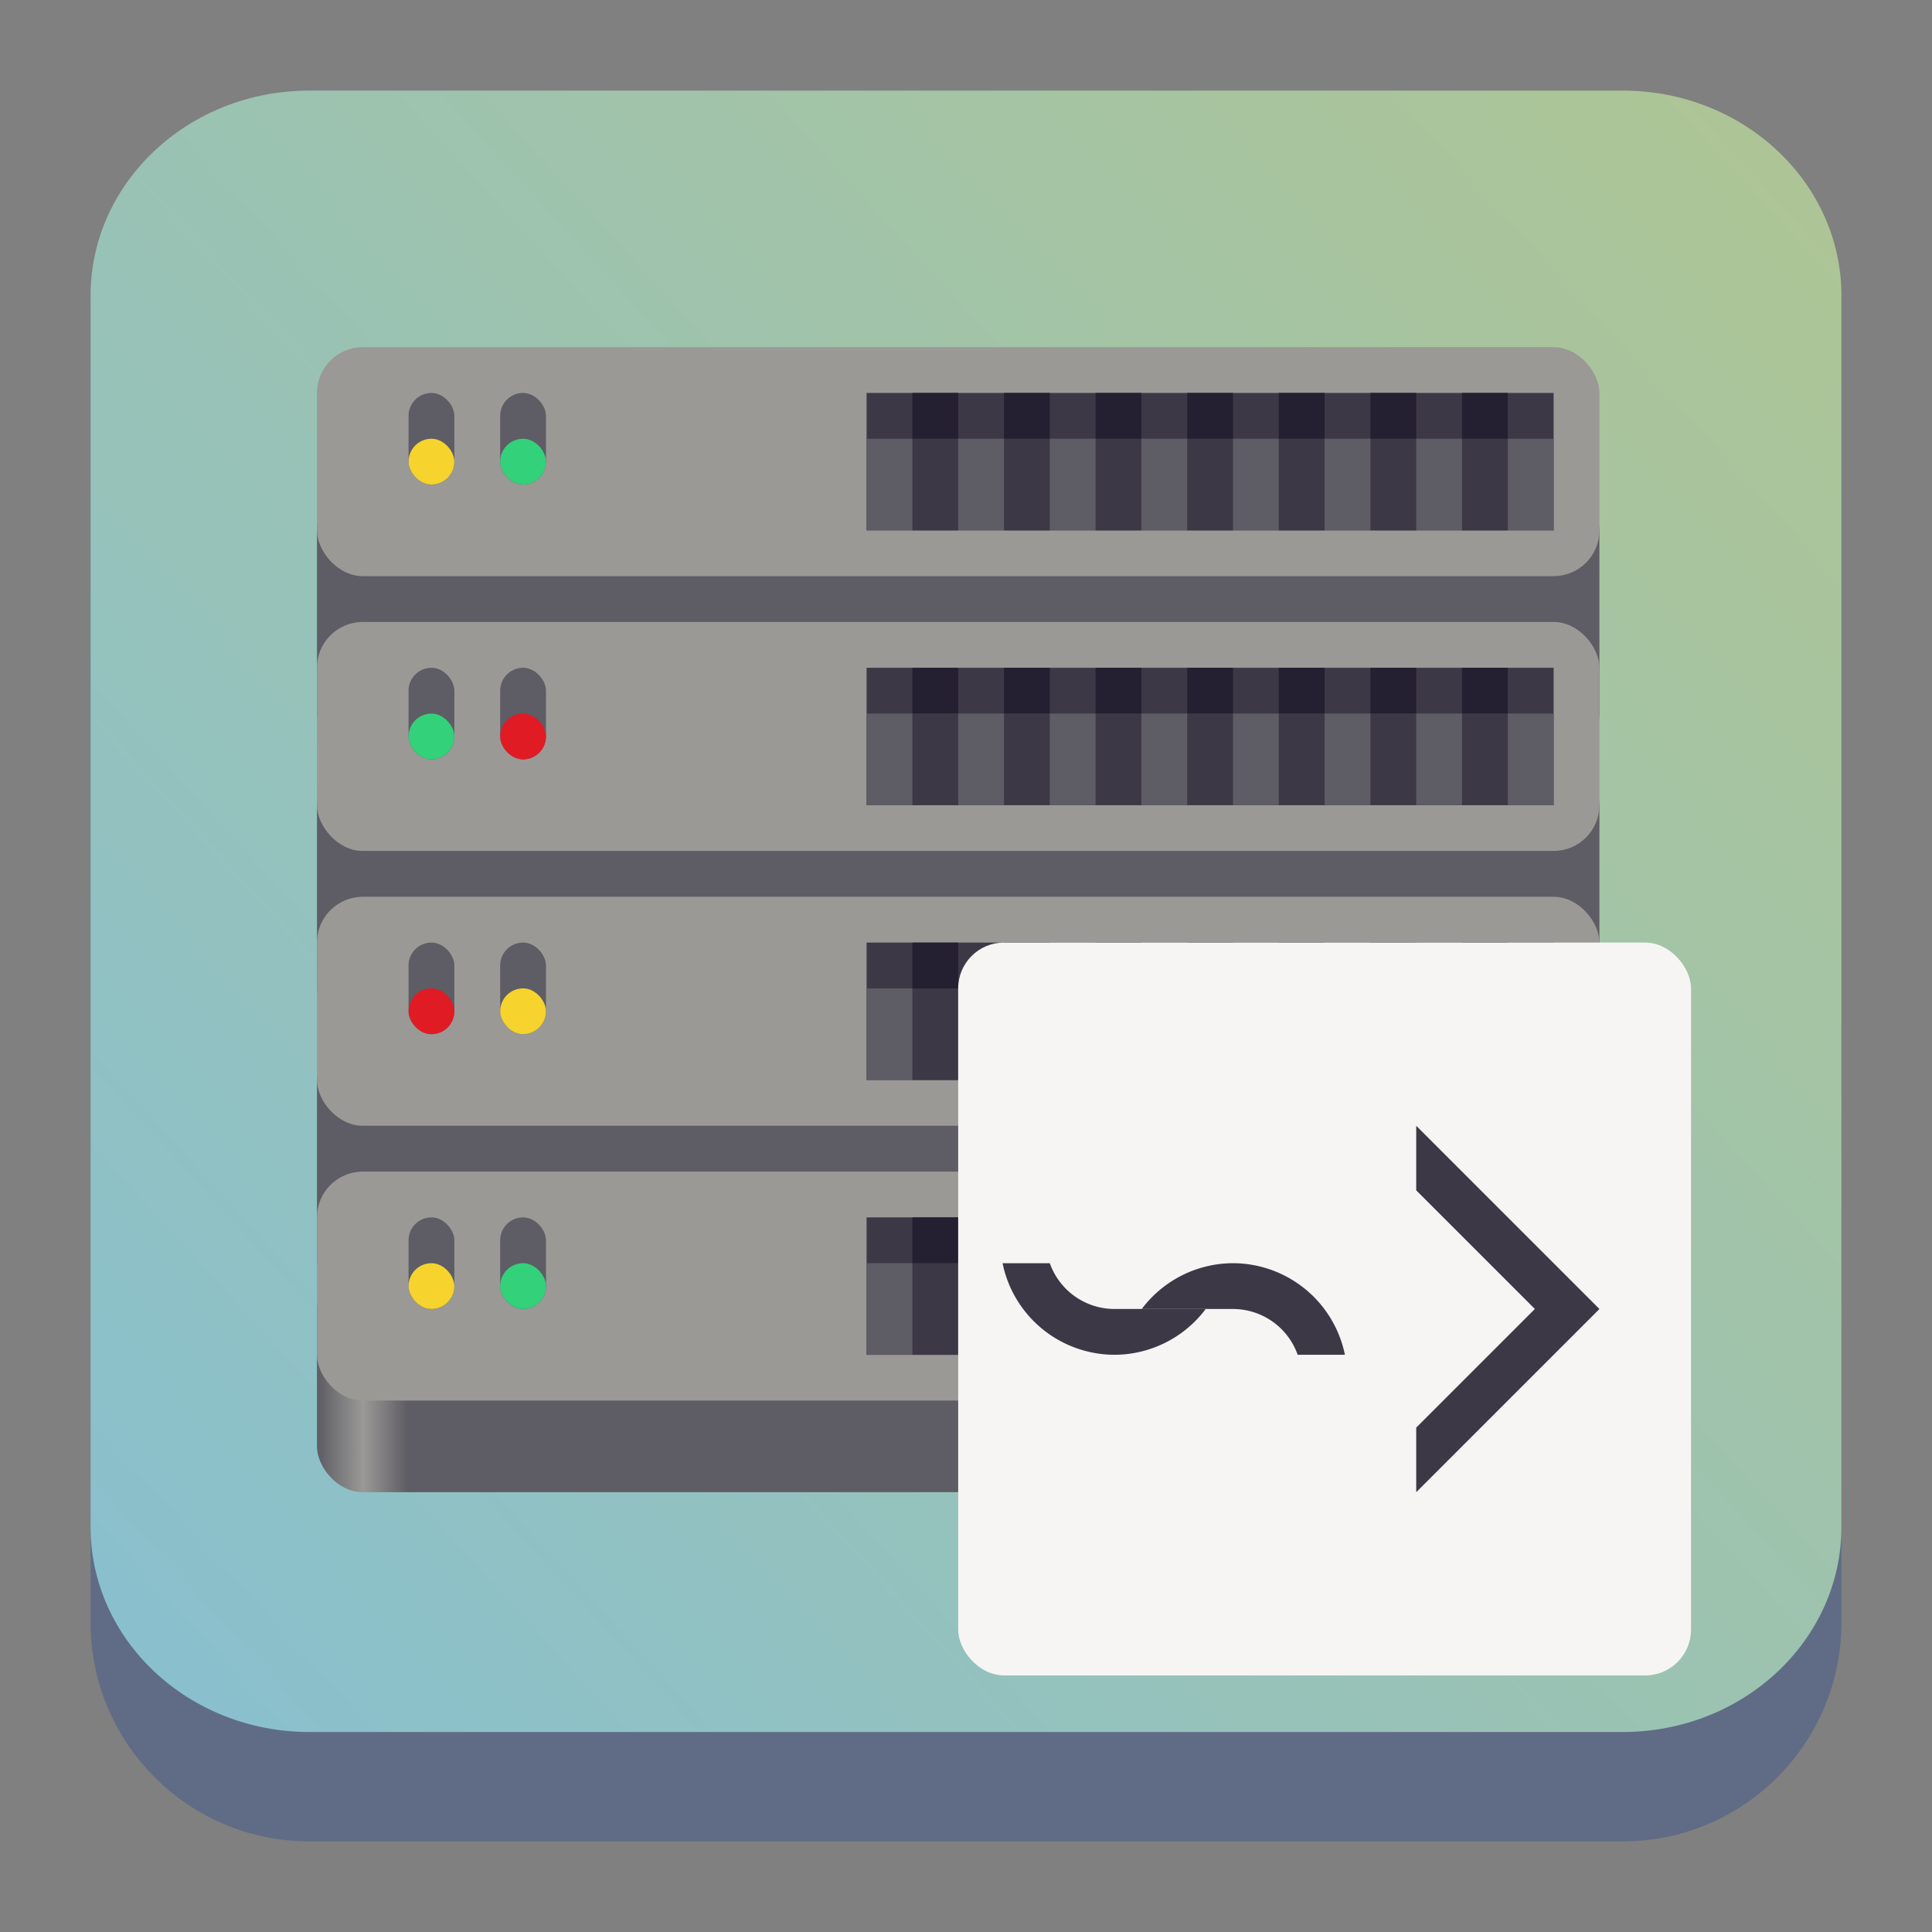 <?xml version="1.0" encoding="UTF-8" standalone="no"?>
<svg
   width="64"
   height="64"
   version="1.1"
   viewBox="0 0 64 64"
   id="svg437"
   sodipodi:docname="yast-ssh-import.svg"
   inkscape:version="1.2.1 (9c6d41e410, 2022-07-14)"
   xmlns:inkscape="http://www.inkscape.org/namespaces/inkscape"
   xmlns:sodipodi="http://sodipodi.sourceforge.net/DTD/sodipodi-0.dtd"
   xmlns:xlink="http://www.w3.org/1999/xlink"
   xmlns="http://www.w3.org/2000/svg"
   xmlns:svg="http://www.w3.org/2000/svg"
   xmlns:rdf="http://www.w3.org/1999/02/22-rdf-syntax-ns#"
   xmlns:cc="http://creativecommons.org/ns#"
   xmlns:dc="http://purl.org/dc/elements/1.1/">
  <rect x="0" y="0" width="64" height="64" fill="#808080" stroke="none"/>
  <sodipodi:namedview
     id="namedview439"
     pagecolor="#ffffff"
     bordercolor="#666666"
     borderopacity="1.0"
     inkscape:showpageshadow="2"
     inkscape:pageopacity="0.0"
     inkscape:pagecheckerboard="0"
     inkscape:deskcolor="#d1d1d1"
     showgrid="false"
     inkscape:zoom="3.6875"
     inkscape:cx="52.338983"
     inkscape:cy="58.440678"
     inkscape:window-width="1920"
     inkscape:window-height="1008"
     inkscape:window-x="0"
     inkscape:window-y="0"
     inkscape:window-maximized="1"
     inkscape:current-layer="svg437" />
  <defs
     id="defs249">
    <linearGradient
       id="a"
       x1="2"
       x2="30"
       y1="27"
       y2="27"
       gradientTransform="matrix(1.517,0,0,1.517,-66.743,-28.069)"
       gradientUnits="userSpaceOnUse">
      <stop
         stop-color="#5e5c64"
         offset="0"
         id="stop236" />
      <stop
         stop-color="#9a9996"
         offset=".036"
         id="stop238" />
      <stop
         stop-color="#5e5c64"
         offset=".071"
         id="stop240" />
      <stop
         stop-color="#5e5c64"
         offset=".929"
         id="stop242" />
      <stop
         stop-color="#9a9996"
         offset=".964"
         id="stop244" />
      <stop
         stop-color="#5e5c64"
         offset="1"
         id="stop246" />
    </linearGradient>
    <linearGradient
       inkscape:collect="always"
       xlink:href="#linearGradient22063"
       id="linearGradient22065"
       x1="-22"
       y1="5.111"
       x2="-6.444"
       y2="-9.111"
       gradientUnits="userSpaceOnUse"
       gradientTransform="matrix(3.625,0,0,3.625,82.75,39.25)" />
    <linearGradient
       inkscape:collect="always"
       id="linearGradient22063">
      <stop
         style="stop-color:#88c0d0;stop-opacity:1;"
         offset="0"
         id="stop22059" />
      <stop
         style="stop-color:#adc596;stop-opacity:1;"
         offset="1"
         id="stop22061" />
    </linearGradient>
    <linearGradient
       id="a-3"
       gradientUnits="userSpaceOnUse"
       x1="8"
       x2="120"
       y1="104"
       y2="104"
       gradientTransform="matrix(0.518,0,0,0.518,-125.349,-93.915)">
      <stop
         offset="0"
         stop-color="#5e5c64"
         id="stop220" />
      <stop
         offset=".036"
         stop-color="#9a9996"
         id="stop222" />
      <stop
         offset=".071"
         stop-color="#5e5c64"
         id="stop224" />
      <stop
         offset=".929"
         stop-color="#5e5c64"
         id="stop226" />
      <stop
         offset=".964"
         stop-color="#9a9996"
         id="stop228" />
      <stop
         offset="1"
         stop-color="#5e5c64"
         id="stop230" />
    </linearGradient>
    <linearGradient
       inkscape:collect="always"
       xlink:href="#a"
       id="linearGradient1924"
       gradientUnits="userSpaceOnUse"
       gradientTransform="matrix(1.517,0,0,1.517,7.466,5.431)"
       x1="2"
       y1="27"
       x2="30"
       y2="27" />
  </defs>
  <path
     d="M 3,10.25 C 3,6.246 6.246,3 10.25,3 h 43.5 c 4.004,0 7.25,3.246 7.25,7.25 v 43.5 c 0,4.004 -3.246,7.25 -7.25,7.25 H 10.25 C 6.246,61 3,57.754 3,53.75 Z"
     id="path736"
     style="fill:#606c86;fill-opacity:1;stroke-width:3.625" />
  <path
     d="M 3,9.797 C 3,6.043 6.246,3 10.25,3 h 43.5 c 4.004,0 7.25,3.043 7.25,6.797 v 40.781 c 0,3.754 -3.246,6.797 -7.25,6.797 H 10.25 C 6.246,57.375 3,54.332 3,50.578 Z"
     id="path738"
     style="fill:url(#linearGradient22065);fill-opacity:1;stroke-width:3.625" />
  <rect
     x="10.5"
     y="16.052"
     width="42.483"
     height="9.103"
     ry="1.517"
     fill="#5e5c64"
     id="rect253-2"
     style="stroke-width:1.517" />
  <rect
     x="10.5"
     y="25.155"
     width="42.483"
     height="9.103"
     ry="1.517"
     fill="#5e5c64"
     id="rect255-9"
     style="stroke-width:1.517" />
  <rect
     x="10.5"
     y="34.259"
     width="42.483"
     height="9.103"
     ry="1.606"
     fill="#5e5c64"
     id="rect257-1"
     style="stroke-width:1.517" />
  <rect
     x="10.5"
     y="41.845"
     width="42.483"
     height="7.586"
     ry="1.517"
     fill="url(#a)"
     id="rect259-2"
     style="fill:url(#linearGradient1924);stroke-width:1.517" />
  <rect
     x="10.5"
     y="11.5"
     width="42.483"
     height="7.586"
     ry="1.517"
     fill="#9a9996"
     id="rect261-7"
     style="stroke-width:1.517" />
  <rect
     x="10.5"
     y="20.603"
     width="42.483"
     height="7.586"
     ry="1.517"
     fill="#9a9996"
     id="rect263-0"
     style="stroke-width:1.517" />
  <rect
     x="10.5"
     y="29.707"
     width="42.483"
     height="7.586"
     ry="1.517"
     fill="#9a9996"
     id="rect265-9"
     style="stroke-width:1.517" />
  <rect
     x="10.5"
     y="38.81"
     width="42.483"
     height="7.586"
     ry="1.517"
     fill="#9a9996"
     id="rect267-3"
     style="stroke-width:1.517" />
  <rect
     x="28.707"
     y="13.017"
     width="22.759"
     height="4.552"
     ry="0"
     fill="#3d3846"
     id="rect269-6"
     style="stroke-width:1.517" />
  <rect
     x="28.707"
     y="14.534"
     width="22.759"
     height="3.034"
     ry="0"
     fill="#5e5c64"
     id="rect271-0"
     style="stroke-width:1.517" />
  <rect
     x="28.707"
     y="22.121"
     width="22.759"
     height="4.552"
     ry="0"
     fill="#3d3846"
     id="rect273-6"
     style="stroke-width:1.517" />
  <rect
     x="28.707"
     y="23.638"
     width="22.759"
     height="3.034"
     ry="0"
     fill="#5e5c64"
     id="rect275-2"
     style="stroke-width:1.517" />
  <rect
     x="28.707"
     y="31.224"
     width="22.759"
     height="4.552"
     ry="0"
     fill="#3d3846"
     id="rect277-6"
     style="stroke-width:1.517" />
  <rect
     x="28.707"
     y="32.741"
     width="22.759"
     height="3.034"
     ry="0"
     fill="#5e5c64"
     id="rect279-1"
     style="stroke-width:1.517" />
  <rect
     x="28.707"
     y="40.328"
     width="22.759"
     height="4.552"
     ry="0"
     fill="#3d3846"
     id="rect281-8"
     style="stroke-width:1.517" />
  <rect
     x="28.707"
     y="41.845"
     width="22.759"
     height="3.034"
     ry="0"
     fill="#5e5c64"
     id="rect283-7"
     style="stroke-width:1.517" />
  <rect
     x="13.534"
     y="13.017"
     width="1.517"
     height="3.034"
     ry="0.759"
     fill="#5e5c64"
     id="rect285-9"
     style="stroke-width:1.517" />
  <rect
     x="13.534"
     y="14.534"
     width="1.517"
     height="1.517"
     ry="0.759"
     fill="#f6d32d"
     id="rect287-2"
     style="stroke-width:1.517" />
  <rect
     x="16.569"
     y="13.017"
     width="1.517"
     height="3.034"
     ry="0.759"
     fill="#5e5c64"
     id="rect289-0"
     style="stroke-width:1.517" />
  <rect
     x="16.569"
     y="14.534"
     width="1.517"
     height="1.517"
     ry="0.759"
     fill="#33d17a"
     id="rect291-2"
     style="stroke-width:1.517" />
  <rect
     x="13.534"
     y="22.121"
     width="1.517"
     height="3.034"
     ry="0.759"
     fill="#5e5c64"
     id="rect293-3"
     style="stroke-width:1.517" />
  <rect
     x="13.534"
     y="23.638"
     width="1.517"
     height="1.517"
     ry="0.759"
     fill="#33d17a"
     id="rect295-7"
     style="stroke-width:1.517" />
  <rect
     x="16.569"
     y="22.121"
     width="1.517"
     height="3.034"
     ry="0.759"
     fill="#5e5c64"
     id="rect297-5"
     style="stroke-width:1.517" />
  <rect
     x="16.569"
     y="23.638"
     width="1.517"
     height="1.517"
     ry="0.759"
     fill="#e01b24"
     id="rect299-9"
     style="stroke-width:1.517" />
  <rect
     x="13.534"
     y="31.224"
     width="1.517"
     height="3.034"
     ry="0.759"
     fill="#5e5c64"
     id="rect301-2"
     style="stroke-width:1.517" />
  <rect
     x="13.534"
     y="32.741"
     width="1.517"
     height="1.517"
     ry="0.759"
     fill="#e01b24"
     id="rect303-2"
     style="stroke-width:1.517" />
  <rect
     x="16.569"
     y="31.224"
     width="1.517"
     height="3.034"
     ry="0.759"
     fill="#5e5c64"
     id="rect305-8"
     style="stroke-width:1.517" />
  <rect
     x="16.569"
     y="32.741"
     width="1.517"
     height="1.517"
     ry="0.759"
     fill="#f6d32d"
     id="rect307-9"
     style="stroke-width:1.517" />
  <rect
     x="13.534"
     y="40.328"
     width="1.517"
     height="3.034"
     ry="0.759"
     fill="#5e5c64"
     id="rect309-7"
     style="stroke-width:1.517" />
  <rect
     x="13.534"
     y="41.845"
     width="1.517"
     height="1.517"
     ry="0.759"
     fill="#f6d32d"
     id="rect311-3"
     style="stroke-width:1.517" />
  <rect
     x="16.569"
     y="40.328"
     width="1.517"
     height="3.034"
     ry="0.759"
     fill="#5e5c64"
     id="rect313-6"
     style="stroke-width:1.517" />
  <rect
     x="16.569"
     y="41.845"
     width="1.517"
     height="1.517"
     ry="0.759"
     fill="#33d17a"
     id="rect315-1"
     style="stroke-width:1.517" />
  <rect
     x="30.224"
     y="23.638"
     width="1.517"
     height="3.034"
     fill="#3d3846"
     id="rect317-2"
     style="stroke-width:1.517" />
  <rect
     x="30.224"
     y="22.121"
     width="1.517"
     height="1.517"
     fill="#241f31"
     id="rect319-9"
     style="stroke-width:1.517" />
  <rect
     x="33.259"
     y="23.638"
     width="1.517"
     height="3.034"
     fill="#3d3846"
     id="rect321-3"
     style="stroke-width:1.517" />
  <rect
     x="33.259"
     y="22.121"
     width="1.517"
     height="1.517"
     fill="#241f31"
     id="rect323-1"
     style="stroke-width:1.517" />
  <rect
     x="36.293"
     y="23.638"
     width="1.517"
     height="3.034"
     fill="#3d3846"
     id="rect325-9"
     style="stroke-width:1.517" />
  <rect
     x="36.293"
     y="22.121"
     width="1.517"
     height="1.517"
     fill="#241f31"
     id="rect327-4"
     style="stroke-width:1.517" />
  <rect
     x="39.328"
     y="23.638"
     width="1.517"
     height="3.034"
     fill="#3d3846"
     id="rect329-7"
     style="stroke-width:1.517" />
  <rect
     x="39.328"
     y="22.121"
     width="1.517"
     height="1.517"
     fill="#241f31"
     id="rect331-8"
     style="stroke-width:1.517" />
  <rect
     x="42.362"
     y="23.638"
     width="1.517"
     height="3.034"
     fill="#3d3846"
     id="rect333-4"
     style="stroke-width:1.517" />
  <rect
     x="42.362"
     y="22.121"
     width="1.517"
     height="1.517"
     fill="#241f31"
     id="rect335-5"
     style="stroke-width:1.517" />
  <rect
     x="45.397"
     y="23.638"
     width="1.517"
     height="3.034"
     fill="#3d3846"
     id="rect337-0"
     style="stroke-width:1.517" />
  <rect
     x="45.397"
     y="22.121"
     width="1.517"
     height="1.517"
     fill="#241f31"
     id="rect339-3"
     style="stroke-width:1.517" />
  <rect
     x="48.431"
     y="23.638"
     width="1.517"
     height="3.034"
     fill="#3d3846"
     id="rect341-6"
     style="stroke-width:1.517" />
  <rect
     x="48.431"
     y="22.121"
     width="1.517"
     height="1.517"
     fill="#241f31"
     id="rect343-1"
     style="stroke-width:1.517" />
  <rect
     x="30.224"
     y="14.534"
     width="1.517"
     height="3.034"
     fill="#3d3846"
     id="rect345-0"
     style="stroke-width:1.517" />
  <rect
     x="30.224"
     y="13.017"
     width="1.517"
     height="1.517"
     fill="#241f31"
     id="rect347-6"
     style="stroke-width:1.517" />
  <rect
     x="33.259"
     y="14.534"
     width="1.517"
     height="3.034"
     fill="#3d3846"
     id="rect349-3"
     style="stroke-width:1.517" />
  <rect
     x="33.259"
     y="13.017"
     width="1.517"
     height="1.517"
     fill="#241f31"
     id="rect351-2"
     style="stroke-width:1.517" />
  <rect
     x="36.293"
     y="14.534"
     width="1.517"
     height="3.034"
     fill="#3d3846"
     id="rect353-0"
     style="stroke-width:1.517" />
  <rect
     x="36.293"
     y="13.017"
     width="1.517"
     height="1.517"
     fill="#241f31"
     id="rect355-6"
     style="stroke-width:1.517" />
  <rect
     x="39.328"
     y="14.534"
     width="1.517"
     height="3.034"
     fill="#3d3846"
     id="rect357-1"
     style="stroke-width:1.517" />
  <rect
     x="39.328"
     y="13.017"
     width="1.517"
     height="1.517"
     fill="#241f31"
     id="rect359-5"
     style="stroke-width:1.517" />
  <rect
     x="42.362"
     y="14.534"
     width="1.517"
     height="3.034"
     fill="#3d3846"
     id="rect361-5"
     style="stroke-width:1.517" />
  <rect
     x="42.362"
     y="13.017"
     width="1.517"
     height="1.517"
     fill="#241f31"
     id="rect363-4"
     style="stroke-width:1.517" />
  <rect
     x="45.397"
     y="14.534"
     width="1.517"
     height="3.034"
     fill="#3d3846"
     id="rect365-7"
     style="stroke-width:1.517" />
  <rect
     x="45.397"
     y="13.017"
     width="1.517"
     height="1.517"
     fill="#241f31"
     id="rect367-6"
     style="stroke-width:1.517" />
  <rect
     x="48.431"
     y="14.534"
     width="1.517"
     height="3.034"
     fill="#3d3846"
     id="rect369-5"
     style="stroke-width:1.517" />
  <rect
     x="48.431"
     y="13.017"
     width="1.517"
     height="1.517"
     fill="#241f31"
     id="rect371-6"
     style="stroke-width:1.517" />
  <rect
     x="30.224"
     y="32.741"
     width="1.517"
     height="3.034"
     fill="#3d3846"
     id="rect373-9"
     style="stroke-width:1.517" />
  <rect
     x="30.224"
     y="31.224"
     width="1.517"
     height="1.517"
     fill="#241f31"
     id="rect375-3"
     style="stroke-width:1.517" />
  <rect
     x="33.259"
     y="32.741"
     width="1.517"
     height="3.034"
     fill="#3d3846"
     id="rect377-7"
     style="stroke-width:1.517" />
  <rect
     x="33.259"
     y="31.224"
     width="1.517"
     height="1.517"
     fill="#241f31"
     id="rect379-4"
     style="stroke-width:1.517" />
  <rect
     x="36.293"
     y="32.741"
     width="1.517"
     height="3.034"
     fill="#3d3846"
     id="rect381-5"
     style="stroke-width:1.517" />
  <rect
     x="36.293"
     y="31.224"
     width="1.517"
     height="1.517"
     fill="#241f31"
     id="rect383-2"
     style="stroke-width:1.517" />
  <rect
     x="39.328"
     y="32.741"
     width="1.517"
     height="3.034"
     fill="#3d3846"
     id="rect385-5"
     style="stroke-width:1.517" />
  <rect
     x="39.328"
     y="31.224"
     width="1.517"
     height="1.517"
     fill="#241f31"
     id="rect387-4"
     style="stroke-width:1.517" />
  <rect
     x="42.362"
     y="32.741"
     width="1.517"
     height="3.034"
     fill="#3d3846"
     id="rect389-7"
     style="stroke-width:1.517" />
  <rect
     x="42.362"
     y="31.224"
     width="1.517"
     height="1.517"
     fill="#241f31"
     id="rect391-4"
     style="stroke-width:1.517" />
  <rect
     x="45.397"
     y="32.741"
     width="1.517"
     height="3.034"
     fill="#3d3846"
     id="rect393-4"
     style="stroke-width:1.517" />
  <rect
     x="45.397"
     y="31.224"
     width="1.517"
     height="1.517"
     fill="#241f31"
     id="rect395-3"
     style="stroke-width:1.517" />
  <rect
     x="48.431"
     y="32.741"
     width="1.517"
     height="3.034"
     fill="#3d3846"
     id="rect397-0"
     style="stroke-width:1.517" />
  <rect
     x="48.431"
     y="31.224"
     width="1.517"
     height="1.517"
     fill="#241f31"
     id="rect399-7"
     style="stroke-width:1.517" />
  <rect
     x="30.224"
     y="41.845"
     width="1.517"
     height="3.034"
     fill="#3d3846"
     id="rect401-8"
     style="stroke-width:1.517" />
  <rect
     x="30.224"
     y="40.328"
     width="1.517"
     height="1.517"
     fill="#241f31"
     id="rect403-6"
     style="stroke-width:1.517" />
  <rect
     x="33.259"
     y="41.845"
     width="1.517"
     height="3.034"
     fill="#3d3846"
     id="rect405-8"
     style="stroke-width:1.517" />
  <rect
     x="33.259"
     y="40.328"
     width="1.517"
     height="1.517"
     fill="#241f31"
     id="rect407-8"
     style="stroke-width:1.517" />
  <rect
     x="36.293"
     y="41.845"
     width="1.517"
     height="3.034"
     fill="#3d3846"
     id="rect409-4"
     style="stroke-width:1.517" />
  <rect
     x="36.293"
     y="40.328"
     width="1.517"
     height="1.517"
     fill="#241f31"
     id="rect411-3"
     style="stroke-width:1.517" />
  <rect
     x="39.328"
     y="41.845"
     width="1.517"
     height="3.034"
     fill="#3d3846"
     id="rect413-1"
     style="stroke-width:1.517" />
  <rect
     x="39.328"
     y="40.328"
     width="1.517"
     height="1.517"
     fill="#241f31"
     id="rect415-4"
     style="stroke-width:1.517" />
  <rect
     x="42.362"
     y="41.845"
     width="1.517"
     height="3.034"
     fill="#3d3846"
     id="rect417-9"
     style="stroke-width:1.517" />
  <rect
     x="42.362"
     y="40.328"
     width="1.517"
     height="1.517"
     fill="#241f31"
     id="rect419-2"
     style="stroke-width:1.517" />
  <rect
     x="45.397"
     y="41.845"
     width="1.517"
     height="3.034"
     fill="#3d3846"
     id="rect421-0"
     style="stroke-width:1.517" />
  <rect
     x="45.397"
     y="40.328"
     width="1.517"
     height="1.517"
     fill="#241f31"
     id="rect423-6"
     style="stroke-width:1.517" />
  <rect
     x="48.431"
     y="41.845"
     width="1.517"
     height="3.034"
     fill="#3d3846"
     id="rect425-8"
     style="stroke-width:1.517" />
  <rect
     x="48.431"
     y="40.328"
     width="1.517"
     height="1.517"
     fill="#241f31"
     id="rect427-9"
     style="stroke-width:1.517" />
  <rect
     x="31.741"
     y="31.224"
     width="24.276"
     height="24.276"
     ry="1.517"
     fill="#f6f5f4"
     id="rect429-2"
     style="stroke-width:1.517" />
  <path
     d="m 36.918,44.879 a 3.793,3.793 0 0 0 3.023,-1.517 h -3.023 a 2.276,2.276 0 0 1 -2.142,-1.517 h -1.565 a 3.793,3.793 0 0 0 3.707,3.034 z"
     fill="#3d3846"
     id="path431-6"
     style="stroke-width:1.517" />
  <path
     d="m 40.845,41.845 a 3.793,3.793 0 0 0 -3.023,1.517 h 3.023 a 2.276,2.276 0 0 1 2.142,1.517 h 1.565 a 3.793,3.793 0 0 0 -3.707,-3.034 z"
     fill="#3d3846"
     id="path433-6"
     style="stroke-width:1.517" />
  <path
     d="m 46.914,37.293 v 2.139 l 3.93,3.93 -3.93,3.93 v 2.139 L 52.983,43.362 Z"
     fill="#3d3846"
     id="path435-4"
     style="stroke-width:1.517" />
</svg>
